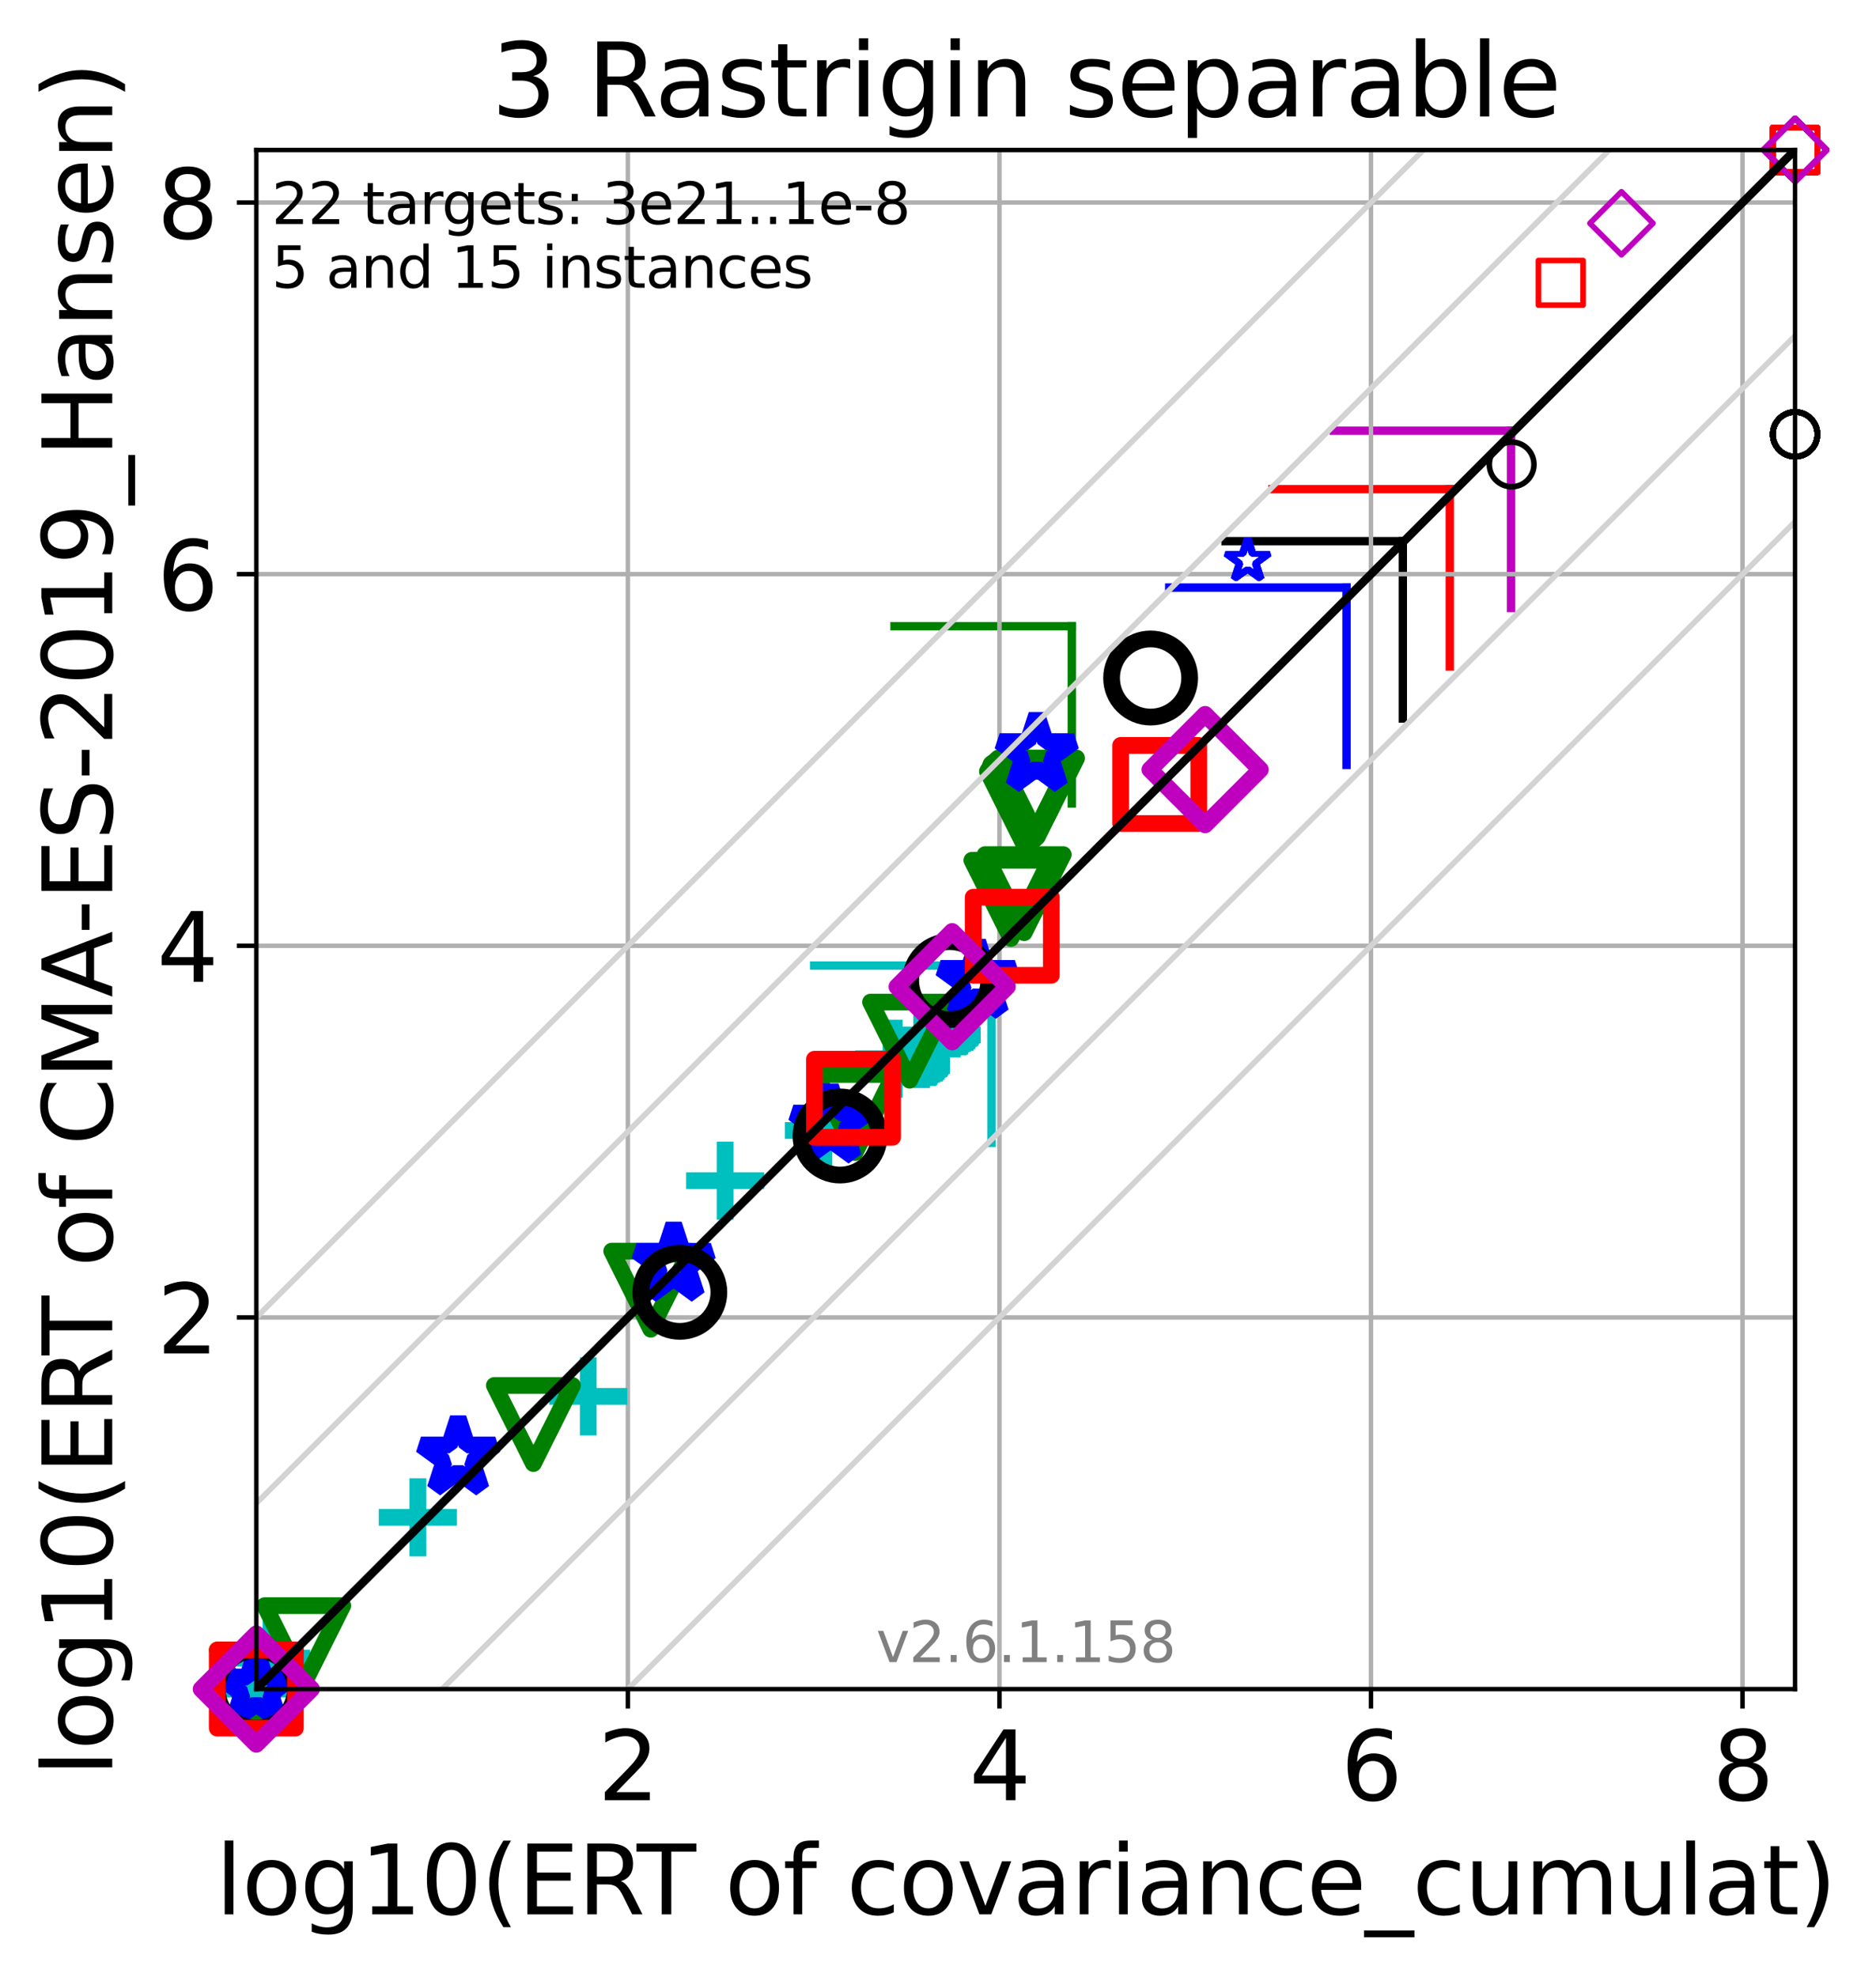 <?xml version="1.0" encoding="utf-8" standalone="no"?>
<!DOCTYPE svg PUBLIC "-//W3C//DTD SVG 1.1//EN"
  "http://www.w3.org/Graphics/SVG/1.1/DTD/svg11.dtd">
<svg xmlns:xlink="http://www.w3.org/1999/xlink" width="336.247pt" height="354.256pt" viewBox="0 0 336.247 354.256" xmlns="http://www.w3.org/2000/svg" version="1.1">
 <defs>
  <style type="text/css">*{stroke-linejoin: round; stroke-linecap: butt}</style>
 </defs>
 <g id="figure_1">
  <g id="patch_1">
   <path d="M 0 354.256 
L 336.247 354.256 
L 336.247 0 
L 0 0 
z
" style="fill: #ffffff"/>
  </g>
  <g id="axes_1">
   <g id="patch_2">
    <path d="M 45.942 302.677 
L 321.742 302.677 
L 321.742 26.877 
L 45.942 26.877 
z
" style="fill: #ffffff"/>
   </g>
   <g id="line2d_1">
    <path d="M 177.702 204.802 
L 177.702 173.028 
" clip-path="url(#pd9ef100731)" style="fill: none; stroke: #00bfbf; stroke-width: 1.5; stroke-linecap: square"/>
   </g>
   <g id="line2d_2">
    <path d="M 145.927 173.028 
L 177.702 173.028 
" clip-path="url(#pd9ef100731)" style="fill: none; stroke: #00bfbf; stroke-width: 1.5; stroke-linecap: square"/>
   </g>
   <g id="line2d_3">
    <path d="M 192.103 143.986 
L 192.103 112.211 
" clip-path="url(#pd9ef100731)" style="fill: none; stroke: #008000; stroke-width: 1.5; stroke-linecap: square"/>
   </g>
   <g id="line2d_4">
    <path d="M 160.328 112.211 
L 192.103 112.211 
" clip-path="url(#pd9ef100731)" style="fill: none; stroke: #008000; stroke-width: 1.5; stroke-linecap: square"/>
   </g>
   <g id="line2d_5">
    <path d="M 241.343 137.067 
L 241.343 105.293 
" clip-path="url(#pd9ef100731)" style="fill: none; stroke: #0000ff; stroke-width: 1.5; stroke-linecap: square"/>
   </g>
   <g id="line2d_6">
    <path d="M 209.569 105.293 
L 241.343 105.293 
" clip-path="url(#pd9ef100731)" style="fill: none; stroke: #0000ff; stroke-width: 1.5; stroke-linecap: square"/>
   </g>
   <g id="line2d_7">
    <path d="M 251.435 128.753 
L 251.435 96.978 
" clip-path="url(#pd9ef100731)" style="fill: none; stroke: #000000; stroke-width: 1.5; stroke-linecap: square"/>
   </g>
   <g id="line2d_8">
    <path d="M 219.661 96.978 
L 251.435 96.978 
" clip-path="url(#pd9ef100731)" style="fill: none; stroke: #000000; stroke-width: 1.5; stroke-linecap: square"/>
   </g>
   <g id="line2d_9">
    <path d="M 259.853 119.434 
L 259.853 87.659 
" clip-path="url(#pd9ef100731)" style="fill: none; stroke: #ff0000; stroke-width: 1.5; stroke-linecap: square"/>
   </g>
   <g id="line2d_10">
    <path d="M 228.079 87.659 
L 259.853 87.659 
" clip-path="url(#pd9ef100731)" style="fill: none; stroke: #ff0000; stroke-width: 1.5; stroke-linecap: square"/>
   </g>
   <g id="line2d_11">
    <path d="M 270.843 108.958 
L 270.843 77.183 
" clip-path="url(#pd9ef100731)" style="fill: none; stroke: #bf00bf; stroke-width: 1.5; stroke-linecap: square"/>
   </g>
   <g id="line2d_12">
    <path d="M 239.069 77.183 
L 270.843 77.183 
" clip-path="url(#pd9ef100731)" style="fill: none; stroke: #bf00bf; stroke-width: 1.5; stroke-linecap: square"/>
   </g>
   <g id="matplotlib.axis_1">
    <g id="xtick_1">
     <g id="line2d_13">
      <path d="M 112.538 302.677 
L 112.538 26.877 
" clip-path="url(#pd9ef100731)" style="fill: none; stroke: #b0b0b0; stroke-width: 0.8; stroke-linecap: square"/>
     </g>
     <g id="line2d_14">
      <defs>
       <path id="m24bba5532c" d="M 0 0 
L 0 3.5 
" style="stroke: #000000; stroke-width: 0.8"/>
      </defs>
      <g>
       <use xlink:href="#m24bba5532c" x="112.538" y="302.677" style="stroke: #000000; stroke-width: 0.8"/>
      </g>
     </g>
     <g id="text_1">
      <!-- 2 -->
      <g transform="translate(107.13 322.595)scale(0.17 -0.17)">
       <defs>
        <path id="DejaVuSans-32" d="M 1228 531 
L 3431 531 
L 3431 0 
L 469 0 
L 469 531 
Q 828 903 1448 1529 
Q 2069 2156 2228 2338 
Q 2531 2678 2651 2914 
Q 2772 3150 2772 3378 
Q 2772 3750 2511 3984 
Q 2250 4219 1831 4219 
Q 1534 4219 1204 4116 
Q 875 4013 500 3803 
L 500 4441 
Q 881 4594 1212 4672 
Q 1544 4750 1819 4750 
Q 2544 4750 2975 4387 
Q 3406 4025 3406 3419 
Q 3406 3131 3298 2873 
Q 3191 2616 2906 2266 
Q 2828 2175 2409 1742 
Q 1991 1309 1228 531 
z
" transform="scale(0.016)"/>
       </defs>
       <use xlink:href="#DejaVuSans-32"/>
      </g>
     </g>
    </g>
    <g id="xtick_2">
     <g id="line2d_15">
      <path d="M 179.134 302.677 
L 179.134 26.877 
" clip-path="url(#pd9ef100731)" style="fill: none; stroke: #b0b0b0; stroke-width: 0.8; stroke-linecap: square"/>
     </g>
     <g id="line2d_16">
      <g>
       <use xlink:href="#m24bba5532c" x="179.134" y="302.677" style="stroke: #000000; stroke-width: 0.8"/>
      </g>
     </g>
     <g id="text_2">
      <!-- 4 -->
      <g transform="translate(173.726 322.595)scale(0.17 -0.17)">
       <defs>
        <path id="DejaVuSans-34" d="M 2419 4116 
L 825 1625 
L 2419 1625 
L 2419 4116 
z
M 2253 4666 
L 3047 4666 
L 3047 1625 
L 3713 1625 
L 3713 1100 
L 3047 1100 
L 3047 0 
L 2419 0 
L 2419 1100 
L 313 1100 
L 313 1709 
L 2253 4666 
z
" transform="scale(0.016)"/>
       </defs>
       <use xlink:href="#DejaVuSans-34"/>
      </g>
     </g>
    </g>
    <g id="xtick_3">
     <g id="line2d_17">
      <path d="M 245.73 302.677 
L 245.73 26.877 
" clip-path="url(#pd9ef100731)" style="fill: none; stroke: #b0b0b0; stroke-width: 0.8; stroke-linecap: square"/>
     </g>
     <g id="line2d_18">
      <g>
       <use xlink:href="#m24bba5532c" x="245.73" y="302.677" style="stroke: #000000; stroke-width: 0.8"/>
      </g>
     </g>
     <g id="text_3">
      <!-- 6 -->
      <g transform="translate(240.322 322.595)scale(0.17 -0.17)">
       <defs>
        <path id="DejaVuSans-36" d="M 2113 2584 
Q 1688 2584 1439 2293 
Q 1191 2003 1191 1497 
Q 1191 994 1439 701 
Q 1688 409 2113 409 
Q 2538 409 2786 701 
Q 3034 994 3034 1497 
Q 3034 2003 2786 2293 
Q 2538 2584 2113 2584 
z
M 3366 4563 
L 3366 3988 
Q 3128 4100 2886 4159 
Q 2644 4219 2406 4219 
Q 1781 4219 1451 3797 
Q 1122 3375 1075 2522 
Q 1259 2794 1537 2939 
Q 1816 3084 2150 3084 
Q 2853 3084 3261 2657 
Q 3669 2231 3669 1497 
Q 3669 778 3244 343 
Q 2819 -91 2113 -91 
Q 1303 -91 875 529 
Q 447 1150 447 2328 
Q 447 3434 972 4092 
Q 1497 4750 2381 4750 
Q 2619 4750 2861 4703 
Q 3103 4656 3366 4563 
z
" transform="scale(0.016)"/>
       </defs>
       <use xlink:href="#DejaVuSans-36"/>
      </g>
     </g>
    </g>
    <g id="xtick_4">
     <g id="line2d_19">
      <path d="M 312.326 302.677 
L 312.326 26.877 
" clip-path="url(#pd9ef100731)" style="fill: none; stroke: #b0b0b0; stroke-width: 0.8; stroke-linecap: square"/>
     </g>
     <g id="line2d_20">
      <g>
       <use xlink:href="#m24bba5532c" x="312.326" y="302.677" style="stroke: #000000; stroke-width: 0.8"/>
      </g>
     </g>
     <g id="text_4">
      <!-- 8 -->
      <g transform="translate(306.918 322.595)scale(0.17 -0.17)">
       <defs>
        <path id="DejaVuSans-38" d="M 2034 2216 
Q 1584 2216 1326 1975 
Q 1069 1734 1069 1313 
Q 1069 891 1326 650 
Q 1584 409 2034 409 
Q 2484 409 2743 651 
Q 3003 894 3003 1313 
Q 3003 1734 2745 1975 
Q 2488 2216 2034 2216 
z
M 1403 2484 
Q 997 2584 770 2862 
Q 544 3141 544 3541 
Q 544 4100 942 4425 
Q 1341 4750 2034 4750 
Q 2731 4750 3128 4425 
Q 3525 4100 3525 3541 
Q 3525 3141 3298 2862 
Q 3072 2584 2669 2484 
Q 3125 2378 3379 2068 
Q 3634 1759 3634 1313 
Q 3634 634 3220 271 
Q 2806 -91 2034 -91 
Q 1263 -91 848 271 
Q 434 634 434 1313 
Q 434 1759 690 2068 
Q 947 2378 1403 2484 
z
M 1172 3481 
Q 1172 3119 1398 2916 
Q 1625 2713 2034 2713 
Q 2441 2713 2670 2916 
Q 2900 3119 2900 3481 
Q 2900 3844 2670 4047 
Q 2441 4250 2034 4250 
Q 1625 4250 1398 4047 
Q 1172 3844 1172 3481 
z
" transform="scale(0.016)"/>
       </defs>
       <use xlink:href="#DejaVuSans-38"/>
      </g>
     </g>
    </g>
    <g id="text_5">
     <!-- log10(ERT of covariance_cumulat) -->
     <g transform="translate(38.637 343.047)scale(0.17 -0.17)">
      <defs>
       <path id="DejaVuSans-6c" d="M 603 4863 
L 1178 4863 
L 1178 0 
L 603 0 
L 603 4863 
z
" transform="scale(0.016)"/>
       <path id="DejaVuSans-6f" d="M 1959 3097 
Q 1497 3097 1228 2736 
Q 959 2375 959 1747 
Q 959 1119 1226 758 
Q 1494 397 1959 397 
Q 2419 397 2687 759 
Q 2956 1122 2956 1747 
Q 2956 2369 2687 2733 
Q 2419 3097 1959 3097 
z
M 1959 3584 
Q 2709 3584 3137 3096 
Q 3566 2609 3566 1747 
Q 3566 888 3137 398 
Q 2709 -91 1959 -91 
Q 1206 -91 779 398 
Q 353 888 353 1747 
Q 353 2609 779 3096 
Q 1206 3584 1959 3584 
z
" transform="scale(0.016)"/>
       <path id="DejaVuSans-67" d="M 2906 1791 
Q 2906 2416 2648 2759 
Q 2391 3103 1925 3103 
Q 1463 3103 1205 2759 
Q 947 2416 947 1791 
Q 947 1169 1205 825 
Q 1463 481 1925 481 
Q 2391 481 2648 825 
Q 2906 1169 2906 1791 
z
M 3481 434 
Q 3481 -459 3084 -895 
Q 2688 -1331 1869 -1331 
Q 1566 -1331 1297 -1286 
Q 1028 -1241 775 -1147 
L 775 -588 
Q 1028 -725 1275 -790 
Q 1522 -856 1778 -856 
Q 2344 -856 2625 -561 
Q 2906 -266 2906 331 
L 2906 616 
Q 2728 306 2450 153 
Q 2172 0 1784 0 
Q 1141 0 747 490 
Q 353 981 353 1791 
Q 353 2603 747 3093 
Q 1141 3584 1784 3584 
Q 2172 3584 2450 3431 
Q 2728 3278 2906 2969 
L 2906 3500 
L 3481 3500 
L 3481 434 
z
" transform="scale(0.016)"/>
       <path id="DejaVuSans-31" d="M 794 531 
L 1825 531 
L 1825 4091 
L 703 3866 
L 703 4441 
L 1819 4666 
L 2450 4666 
L 2450 531 
L 3481 531 
L 3481 0 
L 794 0 
L 794 531 
z
" transform="scale(0.016)"/>
       <path id="DejaVuSans-30" d="M 2034 4250 
Q 1547 4250 1301 3770 
Q 1056 3291 1056 2328 
Q 1056 1369 1301 889 
Q 1547 409 2034 409 
Q 2525 409 2770 889 
Q 3016 1369 3016 2328 
Q 3016 3291 2770 3770 
Q 2525 4250 2034 4250 
z
M 2034 4750 
Q 2819 4750 3233 4129 
Q 3647 3509 3647 2328 
Q 3647 1150 3233 529 
Q 2819 -91 2034 -91 
Q 1250 -91 836 529 
Q 422 1150 422 2328 
Q 422 3509 836 4129 
Q 1250 4750 2034 4750 
z
" transform="scale(0.016)"/>
       <path id="DejaVuSans-28" d="M 1984 4856 
Q 1566 4138 1362 3434 
Q 1159 2731 1159 2009 
Q 1159 1288 1364 580 
Q 1569 -128 1984 -844 
L 1484 -844 
Q 1016 -109 783 600 
Q 550 1309 550 2009 
Q 550 2706 781 3412 
Q 1013 4119 1484 4856 
L 1984 4856 
z
" transform="scale(0.016)"/>
       <path id="DejaVuSans-45" d="M 628 4666 
L 3578 4666 
L 3578 4134 
L 1259 4134 
L 1259 2753 
L 3481 2753 
L 3481 2222 
L 1259 2222 
L 1259 531 
L 3634 531 
L 3634 0 
L 628 0 
L 628 4666 
z
" transform="scale(0.016)"/>
       <path id="DejaVuSans-52" d="M 2841 2188 
Q 3044 2119 3236 1894 
Q 3428 1669 3622 1275 
L 4263 0 
L 3584 0 
L 2988 1197 
Q 2756 1666 2539 1819 
Q 2322 1972 1947 1972 
L 1259 1972 
L 1259 0 
L 628 0 
L 628 4666 
L 2053 4666 
Q 2853 4666 3247 4331 
Q 3641 3997 3641 3322 
Q 3641 2881 3436 2590 
Q 3231 2300 2841 2188 
z
M 1259 4147 
L 1259 2491 
L 2053 2491 
Q 2509 2491 2742 2702 
Q 2975 2913 2975 3322 
Q 2975 3731 2742 3939 
Q 2509 4147 2053 4147 
L 1259 4147 
z
" transform="scale(0.016)"/>
       <path id="DejaVuSans-54" d="M -19 4666 
L 3928 4666 
L 3928 4134 
L 2272 4134 
L 2272 0 
L 1638 0 
L 1638 4134 
L -19 4134 
L -19 4666 
z
" transform="scale(0.016)"/>
       <path id="DejaVuSans-20" transform="scale(0.016)"/>
       <path id="DejaVuSans-66" d="M 2375 4863 
L 2375 4384 
L 1825 4384 
Q 1516 4384 1395 4259 
Q 1275 4134 1275 3809 
L 1275 3500 
L 2222 3500 
L 2222 3053 
L 1275 3053 
L 1275 0 
L 697 0 
L 697 3053 
L 147 3053 
L 147 3500 
L 697 3500 
L 697 3744 
Q 697 4328 969 4595 
Q 1241 4863 1831 4863 
L 2375 4863 
z
" transform="scale(0.016)"/>
       <path id="DejaVuSans-63" d="M 3122 3366 
L 3122 2828 
Q 2878 2963 2633 3030 
Q 2388 3097 2138 3097 
Q 1578 3097 1268 2742 
Q 959 2388 959 1747 
Q 959 1106 1268 751 
Q 1578 397 2138 397 
Q 2388 397 2633 464 
Q 2878 531 3122 666 
L 3122 134 
Q 2881 22 2623 -34 
Q 2366 -91 2075 -91 
Q 1284 -91 818 406 
Q 353 903 353 1747 
Q 353 2603 823 3093 
Q 1294 3584 2113 3584 
Q 2378 3584 2631 3529 
Q 2884 3475 3122 3366 
z
" transform="scale(0.016)"/>
       <path id="DejaVuSans-76" d="M 191 3500 
L 800 3500 
L 1894 563 
L 2988 3500 
L 3597 3500 
L 2284 0 
L 1503 0 
L 191 3500 
z
" transform="scale(0.016)"/>
       <path id="DejaVuSans-61" d="M 2194 1759 
Q 1497 1759 1228 1600 
Q 959 1441 959 1056 
Q 959 750 1161 570 
Q 1363 391 1709 391 
Q 2188 391 2477 730 
Q 2766 1069 2766 1631 
L 2766 1759 
L 2194 1759 
z
M 3341 1997 
L 3341 0 
L 2766 0 
L 2766 531 
Q 2569 213 2275 61 
Q 1981 -91 1556 -91 
Q 1019 -91 701 211 
Q 384 513 384 1019 
Q 384 1609 779 1909 
Q 1175 2209 1959 2209 
L 2766 2209 
L 2766 2266 
Q 2766 2663 2505 2880 
Q 2244 3097 1772 3097 
Q 1472 3097 1187 3025 
Q 903 2953 641 2809 
L 641 3341 
Q 956 3463 1253 3523 
Q 1550 3584 1831 3584 
Q 2591 3584 2966 3190 
Q 3341 2797 3341 1997 
z
" transform="scale(0.016)"/>
       <path id="DejaVuSans-72" d="M 2631 2963 
Q 2534 3019 2420 3045 
Q 2306 3072 2169 3072 
Q 1681 3072 1420 2755 
Q 1159 2438 1159 1844 
L 1159 0 
L 581 0 
L 581 3500 
L 1159 3500 
L 1159 2956 
Q 1341 3275 1631 3429 
Q 1922 3584 2338 3584 
Q 2397 3584 2469 3576 
Q 2541 3569 2628 3553 
L 2631 2963 
z
" transform="scale(0.016)"/>
       <path id="DejaVuSans-69" d="M 603 3500 
L 1178 3500 
L 1178 0 
L 603 0 
L 603 3500 
z
M 603 4863 
L 1178 4863 
L 1178 4134 
L 603 4134 
L 603 4863 
z
" transform="scale(0.016)"/>
       <path id="DejaVuSans-6e" d="M 3513 2113 
L 3513 0 
L 2938 0 
L 2938 2094 
Q 2938 2591 2744 2837 
Q 2550 3084 2163 3084 
Q 1697 3084 1428 2787 
Q 1159 2491 1159 1978 
L 1159 0 
L 581 0 
L 581 3500 
L 1159 3500 
L 1159 2956 
Q 1366 3272 1645 3428 
Q 1925 3584 2291 3584 
Q 2894 3584 3203 3211 
Q 3513 2838 3513 2113 
z
" transform="scale(0.016)"/>
       <path id="DejaVuSans-65" d="M 3597 1894 
L 3597 1613 
L 953 1613 
Q 991 1019 1311 708 
Q 1631 397 2203 397 
Q 2534 397 2845 478 
Q 3156 559 3463 722 
L 3463 178 
Q 3153 47 2828 -22 
Q 2503 -91 2169 -91 
Q 1331 -91 842 396 
Q 353 884 353 1716 
Q 353 2575 817 3079 
Q 1281 3584 2069 3584 
Q 2775 3584 3186 3129 
Q 3597 2675 3597 1894 
z
M 3022 2063 
Q 3016 2534 2758 2815 
Q 2500 3097 2075 3097 
Q 1594 3097 1305 2825 
Q 1016 2553 972 2059 
L 3022 2063 
z
" transform="scale(0.016)"/>
       <path id="DejaVuSans-5f" d="M 3263 -1063 
L 3263 -1509 
L -63 -1509 
L -63 -1063 
L 3263 -1063 
z
" transform="scale(0.016)"/>
       <path id="DejaVuSans-75" d="M 544 1381 
L 544 3500 
L 1119 3500 
L 1119 1403 
Q 1119 906 1312 657 
Q 1506 409 1894 409 
Q 2359 409 2629 706 
Q 2900 1003 2900 1516 
L 2900 3500 
L 3475 3500 
L 3475 0 
L 2900 0 
L 2900 538 
Q 2691 219 2414 64 
Q 2138 -91 1772 -91 
Q 1169 -91 856 284 
Q 544 659 544 1381 
z
M 1991 3584 
L 1991 3584 
z
" transform="scale(0.016)"/>
       <path id="DejaVuSans-6d" d="M 3328 2828 
Q 3544 3216 3844 3400 
Q 4144 3584 4550 3584 
Q 5097 3584 5394 3201 
Q 5691 2819 5691 2113 
L 5691 0 
L 5113 0 
L 5113 2094 
Q 5113 2597 4934 2840 
Q 4756 3084 4391 3084 
Q 3944 3084 3684 2787 
Q 3425 2491 3425 1978 
L 3425 0 
L 2847 0 
L 2847 2094 
Q 2847 2600 2669 2842 
Q 2491 3084 2119 3084 
Q 1678 3084 1418 2786 
Q 1159 2488 1159 1978 
L 1159 0 
L 581 0 
L 581 3500 
L 1159 3500 
L 1159 2956 
Q 1356 3278 1631 3431 
Q 1906 3584 2284 3584 
Q 2666 3584 2933 3390 
Q 3200 3197 3328 2828 
z
" transform="scale(0.016)"/>
       <path id="DejaVuSans-74" d="M 1172 4494 
L 1172 3500 
L 2356 3500 
L 2356 3053 
L 1172 3053 
L 1172 1153 
Q 1172 725 1289 603 
Q 1406 481 1766 481 
L 2356 481 
L 2356 0 
L 1766 0 
Q 1100 0 847 248 
Q 594 497 594 1153 
L 594 3053 
L 172 3053 
L 172 3500 
L 594 3500 
L 594 4494 
L 1172 4494 
z
" transform="scale(0.016)"/>
       <path id="DejaVuSans-29" d="M 513 4856 
L 1013 4856 
Q 1481 4119 1714 3412 
Q 1947 2706 1947 2009 
Q 1947 1309 1714 600 
Q 1481 -109 1013 -844 
L 513 -844 
Q 928 -128 1133 580 
Q 1338 1288 1338 2009 
Q 1338 2731 1133 3434 
Q 928 4138 513 4856 
z
" transform="scale(0.016)"/>
      </defs>
      <use xlink:href="#DejaVuSans-6c"/>
      <use xlink:href="#DejaVuSans-6f" x="27.783"/>
      <use xlink:href="#DejaVuSans-67" x="88.965"/>
      <use xlink:href="#DejaVuSans-31" x="152.441"/>
      <use xlink:href="#DejaVuSans-30" x="216.064"/>
      <use xlink:href="#DejaVuSans-28" x="279.688"/>
      <use xlink:href="#DejaVuSans-45" x="318.701"/>
      <use xlink:href="#DejaVuSans-52" x="381.885"/>
      <use xlink:href="#DejaVuSans-54" x="444.117"/>
      <use xlink:href="#DejaVuSans-20" x="505.201"/>
      <use xlink:href="#DejaVuSans-6f" x="536.988"/>
      <use xlink:href="#DejaVuSans-66" x="598.17"/>
      <use xlink:href="#DejaVuSans-20" x="633.375"/>
      <use xlink:href="#DejaVuSans-63" x="665.162"/>
      <use xlink:href="#DejaVuSans-6f" x="720.143"/>
      <use xlink:href="#DejaVuSans-76" x="781.324"/>
      <use xlink:href="#DejaVuSans-61" x="840.504"/>
      <use xlink:href="#DejaVuSans-72" x="901.783"/>
      <use xlink:href="#DejaVuSans-69" x="942.896"/>
      <use xlink:href="#DejaVuSans-61" x="970.68"/>
      <use xlink:href="#DejaVuSans-6e" x="1031.959"/>
      <use xlink:href="#DejaVuSans-63" x="1095.338"/>
      <use xlink:href="#DejaVuSans-65" x="1150.318"/>
      <use xlink:href="#DejaVuSans-5f" x="1211.842"/>
      <use xlink:href="#DejaVuSans-63" x="1261.842"/>
      <use xlink:href="#DejaVuSans-75" x="1316.822"/>
      <use xlink:href="#DejaVuSans-6d" x="1380.201"/>
      <use xlink:href="#DejaVuSans-75" x="1477.613"/>
      <use xlink:href="#DejaVuSans-6c" x="1540.992"/>
      <use xlink:href="#DejaVuSans-61" x="1568.775"/>
      <use xlink:href="#DejaVuSans-74" x="1630.055"/>
      <use xlink:href="#DejaVuSans-29" x="1669.264"/>
     </g>
    </g>
   </g>
   <g id="matplotlib.axis_2">
    <g id="ytick_1">
     <g id="line2d_21">
      <path d="M 45.942 236.081 
L 321.742 236.081 
" clip-path="url(#pd9ef100731)" style="fill: none; stroke: #b0b0b0; stroke-width: 0.8; stroke-linecap: square"/>
     </g>
     <g id="line2d_22">
      <defs>
       <path id="m20325bd689" d="M 0 0 
L -3.5 0 
" style="stroke: #000000; stroke-width: 0.8"/>
      </defs>
      <g>
       <use xlink:href="#m20325bd689" x="45.942" y="236.081" style="stroke: #000000; stroke-width: 0.8"/>
      </g>
     </g>
     <g id="text_6">
      <!-- 2 -->
      <g transform="translate(28.126 242.54)scale(0.17 -0.17)">
       <use xlink:href="#DejaVuSans-32"/>
      </g>
     </g>
    </g>
    <g id="ytick_2">
     <g id="line2d_23">
      <path d="M 45.942 169.485 
L 321.742 169.485 
" clip-path="url(#pd9ef100731)" style="fill: none; stroke: #b0b0b0; stroke-width: 0.8; stroke-linecap: square"/>
     </g>
     <g id="line2d_24">
      <g>
       <use xlink:href="#m20325bd689" x="45.942" y="169.485" style="stroke: #000000; stroke-width: 0.8"/>
      </g>
     </g>
     <g id="text_7">
      <!-- 4 -->
      <g transform="translate(28.126 175.944)scale(0.17 -0.17)">
       <use xlink:href="#DejaVuSans-34"/>
      </g>
     </g>
    </g>
    <g id="ytick_3">
     <g id="line2d_25">
      <path d="M 45.942 102.889 
L 321.742 102.889 
" clip-path="url(#pd9ef100731)" style="fill: none; stroke: #b0b0b0; stroke-width: 0.8; stroke-linecap: square"/>
     </g>
     <g id="line2d_26">
      <g>
       <use xlink:href="#m20325bd689" x="45.942" y="102.889" style="stroke: #000000; stroke-width: 0.8"/>
      </g>
     </g>
     <g id="text_8">
      <!-- 6 -->
      <g transform="translate(28.126 109.347)scale(0.17 -0.17)">
       <use xlink:href="#DejaVuSans-36"/>
      </g>
     </g>
    </g>
    <g id="ytick_4">
     <g id="line2d_27">
      <path d="M 45.942 36.293 
L 321.742 36.293 
" clip-path="url(#pd9ef100731)" style="fill: none; stroke: #b0b0b0; stroke-width: 0.8; stroke-linecap: square"/>
     </g>
     <g id="line2d_28">
      <g>
       <use xlink:href="#m20325bd689" x="45.942" y="36.293" style="stroke: #000000; stroke-width: 0.8"/>
      </g>
     </g>
     <g id="text_9">
      <!-- 8 -->
      <g transform="translate(28.126 42.751)scale(0.17 -0.17)">
       <use xlink:href="#DejaVuSans-38"/>
      </g>
     </g>
    </g>
    <g id="text_10">
     <!-- log10(ERT of CMA-ES-2019_Hansen) -->
     <g transform="translate(20.117 318.342)rotate(-90)scale(0.17 -0.17)">
      <defs>
       <path id="DejaVuSans-43" d="M 4122 4306 
L 4122 3641 
Q 3803 3938 3442 4084 
Q 3081 4231 2675 4231 
Q 1875 4231 1450 3742 
Q 1025 3253 1025 2328 
Q 1025 1406 1450 917 
Q 1875 428 2675 428 
Q 3081 428 3442 575 
Q 3803 722 4122 1019 
L 4122 359 
Q 3791 134 3420 21 
Q 3050 -91 2638 -91 
Q 1578 -91 968 557 
Q 359 1206 359 2328 
Q 359 3453 968 4101 
Q 1578 4750 2638 4750 
Q 3056 4750 3426 4639 
Q 3797 4528 4122 4306 
z
" transform="scale(0.016)"/>
       <path id="DejaVuSans-4d" d="M 628 4666 
L 1569 4666 
L 2759 1491 
L 3956 4666 
L 4897 4666 
L 4897 0 
L 4281 0 
L 4281 4097 
L 3078 897 
L 2444 897 
L 1241 4097 
L 1241 0 
L 628 0 
L 628 4666 
z
" transform="scale(0.016)"/>
       <path id="DejaVuSans-41" d="M 2188 4044 
L 1331 1722 
L 3047 1722 
L 2188 4044 
z
M 1831 4666 
L 2547 4666 
L 4325 0 
L 3669 0 
L 3244 1197 
L 1141 1197 
L 716 0 
L 50 0 
L 1831 4666 
z
" transform="scale(0.016)"/>
       <path id="DejaVuSans-2d" d="M 313 2009 
L 1997 2009 
L 1997 1497 
L 313 1497 
L 313 2009 
z
" transform="scale(0.016)"/>
       <path id="DejaVuSans-53" d="M 3425 4513 
L 3425 3897 
Q 3066 4069 2747 4153 
Q 2428 4238 2131 4238 
Q 1616 4238 1336 4038 
Q 1056 3838 1056 3469 
Q 1056 3159 1242 3001 
Q 1428 2844 1947 2747 
L 2328 2669 
Q 3034 2534 3370 2195 
Q 3706 1856 3706 1288 
Q 3706 609 3251 259 
Q 2797 -91 1919 -91 
Q 1588 -91 1214 -16 
Q 841 59 441 206 
L 441 856 
Q 825 641 1194 531 
Q 1563 422 1919 422 
Q 2459 422 2753 634 
Q 3047 847 3047 1241 
Q 3047 1584 2836 1778 
Q 2625 1972 2144 2069 
L 1759 2144 
Q 1053 2284 737 2584 
Q 422 2884 422 3419 
Q 422 4038 858 4394 
Q 1294 4750 2059 4750 
Q 2388 4750 2728 4690 
Q 3069 4631 3425 4513 
z
" transform="scale(0.016)"/>
       <path id="DejaVuSans-39" d="M 703 97 
L 703 672 
Q 941 559 1184 500 
Q 1428 441 1663 441 
Q 2288 441 2617 861 
Q 2947 1281 2994 2138 
Q 2813 1869 2534 1725 
Q 2256 1581 1919 1581 
Q 1219 1581 811 2004 
Q 403 2428 403 3163 
Q 403 3881 828 4315 
Q 1253 4750 1959 4750 
Q 2769 4750 3195 4129 
Q 3622 3509 3622 2328 
Q 3622 1225 3098 567 
Q 2575 -91 1691 -91 
Q 1453 -91 1209 -44 
Q 966 3 703 97 
z
M 1959 2075 
Q 2384 2075 2632 2365 
Q 2881 2656 2881 3163 
Q 2881 3666 2632 3958 
Q 2384 4250 1959 4250 
Q 1534 4250 1286 3958 
Q 1038 3666 1038 3163 
Q 1038 2656 1286 2365 
Q 1534 2075 1959 2075 
z
" transform="scale(0.016)"/>
       <path id="DejaVuSans-48" d="M 628 4666 
L 1259 4666 
L 1259 2753 
L 3553 2753 
L 3553 4666 
L 4184 4666 
L 4184 0 
L 3553 0 
L 3553 2222 
L 1259 2222 
L 1259 0 
L 628 0 
L 628 4666 
z
" transform="scale(0.016)"/>
       <path id="DejaVuSans-73" d="M 2834 3397 
L 2834 2853 
Q 2591 2978 2328 3040 
Q 2066 3103 1784 3103 
Q 1356 3103 1142 2972 
Q 928 2841 928 2578 
Q 928 2378 1081 2264 
Q 1234 2150 1697 2047 
L 1894 2003 
Q 2506 1872 2764 1633 
Q 3022 1394 3022 966 
Q 3022 478 2636 193 
Q 2250 -91 1575 -91 
Q 1294 -91 989 -36 
Q 684 19 347 128 
L 347 722 
Q 666 556 975 473 
Q 1284 391 1588 391 
Q 1994 391 2212 530 
Q 2431 669 2431 922 
Q 2431 1156 2273 1281 
Q 2116 1406 1581 1522 
L 1381 1569 
Q 847 1681 609 1914 
Q 372 2147 372 2553 
Q 372 3047 722 3315 
Q 1072 3584 1716 3584 
Q 2034 3584 2315 3537 
Q 2597 3491 2834 3397 
z
" transform="scale(0.016)"/>
      </defs>
      <use xlink:href="#DejaVuSans-6c"/>
      <use xlink:href="#DejaVuSans-6f" x="27.783"/>
      <use xlink:href="#DejaVuSans-67" x="88.965"/>
      <use xlink:href="#DejaVuSans-31" x="152.441"/>
      <use xlink:href="#DejaVuSans-30" x="216.064"/>
      <use xlink:href="#DejaVuSans-28" x="279.688"/>
      <use xlink:href="#DejaVuSans-45" x="318.701"/>
      <use xlink:href="#DejaVuSans-52" x="381.885"/>
      <use xlink:href="#DejaVuSans-54" x="444.117"/>
      <use xlink:href="#DejaVuSans-20" x="505.201"/>
      <use xlink:href="#DejaVuSans-6f" x="536.988"/>
      <use xlink:href="#DejaVuSans-66" x="598.17"/>
      <use xlink:href="#DejaVuSans-20" x="633.375"/>
      <use xlink:href="#DejaVuSans-43" x="665.162"/>
      <use xlink:href="#DejaVuSans-4d" x="734.986"/>
      <use xlink:href="#DejaVuSans-41" x="821.266"/>
      <use xlink:href="#DejaVuSans-2d" x="887.424"/>
      <use xlink:href="#DejaVuSans-45" x="923.508"/>
      <use xlink:href="#DejaVuSans-53" x="986.691"/>
      <use xlink:href="#DejaVuSans-2d" x="1050.168"/>
      <use xlink:href="#DejaVuSans-32" x="1086.252"/>
      <use xlink:href="#DejaVuSans-30" x="1149.875"/>
      <use xlink:href="#DejaVuSans-31" x="1213.498"/>
      <use xlink:href="#DejaVuSans-39" x="1277.121"/>
      <use xlink:href="#DejaVuSans-5f" x="1340.744"/>
      <use xlink:href="#DejaVuSans-48" x="1390.744"/>
      <use xlink:href="#DejaVuSans-61" x="1465.939"/>
      <use xlink:href="#DejaVuSans-6e" x="1527.219"/>
      <use xlink:href="#DejaVuSans-73" x="1590.598"/>
      <use xlink:href="#DejaVuSans-65" x="1642.697"/>
      <use xlink:href="#DejaVuSans-6e" x="1704.221"/>
      <use xlink:href="#DejaVuSans-29" x="1767.6"/>
     </g>
    </g>
   </g>
   <g id="line2d_29">
    <defs>
     <path id="mcdf3798235" d="M -7 0 
L 7 0 
M 0 7 
L 0 -7 
" style="stroke: #00bfbf; stroke-width: 3"/>
    </defs>
    <g>
     <use xlink:href="#mcdf3798235" x="45.942" y="302.677" style="fill-opacity: 0; stroke: #00bfbf; stroke-width: 3"/>
     <use xlink:href="#mcdf3798235" x="48.578" y="297.139" style="fill-opacity: 0; stroke: #00bfbf; stroke-width: 3"/>
     <use xlink:href="#mcdf3798235" x="74.886" y="271.9" style="fill-opacity: 0; stroke: #00bfbf; stroke-width: 3"/>
     <use xlink:href="#mcdf3798235" x="105.437" y="250.226" style="fill-opacity: 0; stroke: #00bfbf; stroke-width: 3"/>
     <use xlink:href="#mcdf3798235" x="129.978" y="211.578" style="fill-opacity: 0; stroke: #00bfbf; stroke-width: 3"/>
     <use xlink:href="#mcdf3798235" x="147.68" y="202.576" style="fill-opacity: 0; stroke: #00bfbf; stroke-width: 3"/>
     <use xlink:href="#mcdf3798235" x="160.286" y="189.729" style="fill-opacity: 0; stroke: #00bfbf; stroke-width: 3"/>
     <use xlink:href="#mcdf3798235" x="165.198" y="187.982" style="fill-opacity: 0; stroke: #00bfbf; stroke-width: 3"/>
     <use xlink:href="#mcdf3798235" x="166.293" y="187.603" style="fill-opacity: 0; stroke: #00bfbf; stroke-width: 3"/>
     <use xlink:href="#mcdf3798235" x="166.524" y="187.449" style="fill-opacity: 0; stroke: #00bfbf; stroke-width: 3"/>
     <use xlink:href="#mcdf3798235" x="166.621" y="187.127" style="fill-opacity: 0; stroke: #00bfbf; stroke-width: 3"/>
     <use xlink:href="#mcdf3798235" x="167.009" y="187.014" style="fill-opacity: 0; stroke: #00bfbf; stroke-width: 3"/>
     <use xlink:href="#mcdf3798235" x="167.484" y="186.8" style="fill-opacity: 0; stroke: #00bfbf; stroke-width: 3"/>
     <use xlink:href="#mcdf3798235" x="167.513" y="186.695" style="fill-opacity: 0; stroke: #00bfbf; stroke-width: 3"/>
     <use xlink:href="#mcdf3798235" x="167.796" y="186.501" style="fill-opacity: 0; stroke: #00bfbf; stroke-width: 3"/>
     <use xlink:href="#mcdf3798235" x="167.837" y="186.305" style="fill-opacity: 0; stroke: #00bfbf; stroke-width: 3"/>
     <use xlink:href="#mcdf3798235" x="168.042" y="186.135" style="fill-opacity: 0; stroke: #00bfbf; stroke-width: 3"/>
     <use xlink:href="#mcdf3798235" x="168.289" y="186.009" style="fill-opacity: 0; stroke: #00bfbf; stroke-width: 3"/>
     <use xlink:href="#mcdf3798235" x="168.359" y="185.849" style="fill-opacity: 0; stroke: #00bfbf; stroke-width: 3"/>
     <use xlink:href="#mcdf3798235" x="168.465" y="185.7" style="fill-opacity: 0; stroke: #00bfbf; stroke-width: 3"/>
     <use xlink:href="#mcdf3798235" x="168.523" y="185.571" style="fill-opacity: 0; stroke: #00bfbf; stroke-width: 3"/>
     <use xlink:href="#mcdf3798235" x="168.784" y="185.459" style="fill-opacity: 0; stroke: #00bfbf; stroke-width: 3"/>
    </g>
   </g>
   <g id="line2d_30">
    <defs>
     <path id="m7e6ca56f80" d="M -0 7 
L 7 -7 
L -7 -7 
z
" style="stroke: #008000; stroke-width: 3; stroke-linejoin: miter"/>
    </defs>
    <g>
     <use xlink:href="#m7e6ca56f80" x="45.942" y="302.677" style="fill-opacity: 0; stroke: #008000; stroke-width: 3; stroke-linejoin: miter"/>
     <use xlink:href="#m7e6ca56f80" x="54.442" y="294.723" style="fill-opacity: 0; stroke: #008000; stroke-width: 3; stroke-linejoin: miter"/>
     <use xlink:href="#m7e6ca56f80" x="95.601" y="255.268" style="fill-opacity: 0; stroke: #008000; stroke-width: 3; stroke-linejoin: miter"/>
     <use xlink:href="#m7e6ca56f80" x="116.64" y="231.195" style="fill-opacity: 0; stroke: #008000; stroke-width: 3; stroke-linejoin: miter"/>
     <use xlink:href="#m7e6ca56f80" x="153.263" y="199.541" style="fill-opacity: 0; stroke: #008000; stroke-width: 3; stroke-linejoin: miter"/>
     <use xlink:href="#m7e6ca56f80" x="163.039" y="186.573" style="fill-opacity: 0; stroke: #008000; stroke-width: 3; stroke-linejoin: miter"/>
     <use xlink:href="#m7e6ca56f80" x="181.195" y="161.163" style="fill-opacity: 0; stroke: #008000; stroke-width: 3; stroke-linejoin: miter"/>
     <use xlink:href="#m7e6ca56f80" x="183.571" y="160.139" style="fill-opacity: 0; stroke: #008000; stroke-width: 3; stroke-linejoin: miter"/>
     <use xlink:href="#m7e6ca56f80" x="183.987" y="145.232" style="fill-opacity: 0; stroke: #008000; stroke-width: 3; stroke-linejoin: miter"/>
     <use xlink:href="#m7e6ca56f80" x="184.195" y="144.905" style="fill-opacity: 0; stroke: #008000; stroke-width: 3; stroke-linejoin: miter"/>
     <use xlink:href="#m7e6ca56f80" x="184.494" y="144.26" style="fill-opacity: 0; stroke: #008000; stroke-width: 3; stroke-linejoin: miter"/>
     <use xlink:href="#m7e6ca56f80" x="184.621" y="144.044" style="fill-opacity: 0; stroke: #008000; stroke-width: 3; stroke-linejoin: miter"/>
     <use xlink:href="#m7e6ca56f80" x="184.662" y="143.88" style="fill-opacity: 0; stroke: #008000; stroke-width: 3; stroke-linejoin: miter"/>
     <use xlink:href="#m7e6ca56f80" x="184.828" y="143.834" style="fill-opacity: 0; stroke: #008000; stroke-width: 3; stroke-linejoin: miter"/>
     <use xlink:href="#m7e6ca56f80" x="185.027" y="143.608" style="fill-opacity: 0; stroke: #008000; stroke-width: 3; stroke-linejoin: miter"/>
     <use xlink:href="#m7e6ca56f80" x="185.183" y="143.593" style="fill-opacity: 0; stroke: #008000; stroke-width: 3; stroke-linejoin: miter"/>
     <use xlink:href="#m7e6ca56f80" x="185.373" y="143.437" style="fill-opacity: 0; stroke: #008000; stroke-width: 3; stroke-linejoin: miter"/>
     <use xlink:href="#m7e6ca56f80" x="185.431" y="143.418" style="fill-opacity: 0; stroke: #008000; stroke-width: 3; stroke-linejoin: miter"/>
     <use xlink:href="#m7e6ca56f80" x="185.589" y="143.143" style="fill-opacity: 0; stroke: #008000; stroke-width: 3; stroke-linejoin: miter"/>
     <use xlink:href="#m7e6ca56f80" x="185.733" y="143.119" style="fill-opacity: 0; stroke: #008000; stroke-width: 3; stroke-linejoin: miter"/>
     <use xlink:href="#m7e6ca56f80" x="185.904" y="142.954" style="fill-opacity: 0; stroke: #008000; stroke-width: 3; stroke-linejoin: miter"/>
     <use xlink:href="#m7e6ca56f80" x="185.948" y="142.836" style="fill-opacity: 0; stroke: #008000; stroke-width: 3; stroke-linejoin: miter"/>
    </g>
   </g>
   <g id="line2d_31">
    <defs>
     <path id="m2d7b32afc5" d="M 0 -7 
L -1.572 -2.163 
L -6.657 -2.163 
L -2.543 0.826 
L -4.114 5.663 
L -0 2.674 
L 4.114 5.663 
L 2.543 0.826 
L 6.657 -2.163 
L 1.572 -2.163 
z
" style="stroke: #0000ff; stroke-width: 3; stroke-linejoin: bevel"/>
    </defs>
    <g>
     <use xlink:href="#m2d7b32afc5" x="45.942" y="302.677" style="fill-opacity: 0; stroke: #0000ff; stroke-width: 3; stroke-linejoin: bevel"/>
     <use xlink:href="#m2d7b32afc5" x="82.116" y="261.095" style="fill-opacity: 0; stroke: #0000ff; stroke-width: 3; stroke-linejoin: bevel"/>
     <use xlink:href="#m2d7b32afc5" x="120.746" y="226.384" style="fill-opacity: 0; stroke: #0000ff; stroke-width: 3; stroke-linejoin: bevel"/>
     <use xlink:href="#m2d7b32afc5" x="148.856" y="201.619" style="fill-opacity: 0; stroke: #0000ff; stroke-width: 3; stroke-linejoin: bevel"/>
     <use xlink:href="#m2d7b32afc5" x="175.238" y="175.696" style="fill-opacity: 0; stroke: #0000ff; stroke-width: 3; stroke-linejoin: bevel"/>
     <use xlink:href="#m2d7b32afc5" x="185.826" y="135.049" style="fill-opacity: 0; stroke: #0000ff; stroke-width: 3; stroke-linejoin: bevel"/>
    </g>
   </g>
   <g id="line2d_32">
    <defs>
     <path id="m2bc879de0f" d="M 0 -4 
L -0.898 -1.236 
L -3.804 -1.236 
L -1.453 0.472 
L -2.351 3.236 
L -0 1.528 
L 2.351 3.236 
L 1.453 0.472 
L 3.804 -1.236 
L 0.898 -1.236 
z
" style="stroke: #0000ff; stroke-linejoin: bevel"/>
    </defs>
    <g>
     <use xlink:href="#m2bc879de0f" x="223.42" y="100.501" style="fill-opacity: 0; stroke: #0000ff; stroke-linejoin: bevel"/>
     <use xlink:href="#m2bc879de0f" x="223.474" y="100.498" style="fill-opacity: 0; stroke: #0000ff; stroke-linejoin: bevel"/>
     <use xlink:href="#m2bc879de0f" x="223.551" y="100.496" style="fill-opacity: 0; stroke: #0000ff; stroke-linejoin: bevel"/>
     <use xlink:href="#m2bc879de0f" x="223.576" y="100.494" style="fill-opacity: 0; stroke: #0000ff; stroke-linejoin: bevel"/>
     <use xlink:href="#m2bc879de0f" x="223.607" y="100.492" style="fill-opacity: 0; stroke: #0000ff; stroke-linejoin: bevel"/>
     <use xlink:href="#m2bc879de0f" x="223.625" y="100.49" style="fill-opacity: 0; stroke: #0000ff; stroke-linejoin: bevel"/>
     <use xlink:href="#m2bc879de0f" x="223.636" y="100.488" style="fill-opacity: 0; stroke: #0000ff; stroke-linejoin: bevel"/>
     <use xlink:href="#m2bc879de0f" x="223.659" y="100.487" style="fill-opacity: 0; stroke: #0000ff; stroke-linejoin: bevel"/>
     <use xlink:href="#m2bc879de0f" x="223.674" y="100.484" style="fill-opacity: 0; stroke: #0000ff; stroke-linejoin: bevel"/>
     <use xlink:href="#m2bc879de0f" x="223.692" y="100.481" style="fill-opacity: 0; stroke: #0000ff; stroke-linejoin: bevel"/>
     <use xlink:href="#m2bc879de0f" x="223.709" y="100.48" style="fill-opacity: 0; stroke: #0000ff; stroke-linejoin: bevel"/>
     <use xlink:href="#m2bc879de0f" x="223.724" y="100.478" style="fill-opacity: 0; stroke: #0000ff; stroke-linejoin: bevel"/>
     <use xlink:href="#m2bc879de0f" x="223.74" y="100.476" style="fill-opacity: 0; stroke: #0000ff; stroke-linejoin: bevel"/>
     <use xlink:href="#m2bc879de0f" x="223.761" y="100.475" style="fill-opacity: 0; stroke: #0000ff; stroke-linejoin: bevel"/>
     <use xlink:href="#m2bc879de0f" x="223.782" y="100.472" style="fill-opacity: 0; stroke: #0000ff; stroke-linejoin: bevel"/>
     <use xlink:href="#m2bc879de0f" x="223.795" y="100.47" style="fill-opacity: 0; stroke: #0000ff; stroke-linejoin: bevel"/>
    </g>
   </g>
   <g id="line2d_33">
    <defs>
     <path id="m250935f448" d="M 0 7 
C 1.856 7 3.637 6.262 4.95 4.95 
C 6.262 3.637 7 1.856 7 0 
C 7 -1.856 6.262 -3.637 4.95 -4.95 
C 3.637 -6.262 1.856 -7 0 -7 
C -1.856 -7 -3.637 -6.262 -4.95 -4.95 
C -6.262 -3.637 -7 -1.856 -7 0 
C -7 1.856 -6.262 3.637 -4.95 4.95 
C -3.637 6.262 -1.856 7 0 7 
z
" style="stroke: #000000; stroke-width: 3"/>
    </defs>
    <g>
     <use xlink:href="#m250935f448" x="45.942" y="302.677" style="fill-opacity: 0; stroke: #000000; stroke-width: 3"/>
     <use xlink:href="#m250935f448" x="121.85" y="231.578" style="fill-opacity: 0; stroke: #000000; stroke-width: 3"/>
     <use xlink:href="#m250935f448" x="150.559" y="203.565" style="fill-opacity: 0; stroke: #000000; stroke-width: 3"/>
     <use xlink:href="#m250935f448" x="170.229" y="175.728" style="fill-opacity: 0; stroke: #000000; stroke-width: 3"/>
     <use xlink:href="#m250935f448" x="206.233" y="121.497" style="fill-opacity: 0; stroke: #000000; stroke-width: 3"/>
    </g>
   </g>
   <g id="line2d_34">
    <defs>
     <path id="m4ac9f30f07" d="M 0 4 
C 1.061 4 2.078 3.579 2.828 2.828 
C 3.579 2.078 4 1.061 4 0 
C 4 -1.061 3.579 -2.078 2.828 -2.828 
C 2.078 -3.579 1.061 -4 0 -4 
C -1.061 -4 -2.078 -3.579 -2.828 -2.828 
C -3.579 -2.078 -4 -1.061 -4 0 
C -4 1.061 -3.579 2.078 -2.828 2.828 
C -2.078 3.579 -1.061 4 0 4 
z
" style="stroke: #000000"/>
    </defs>
    <g>
     <use xlink:href="#m4ac9f30f07" x="270.942" y="83.223" style="fill-opacity: 0; stroke: #000000"/>
    </g>
   </g>
   <g id="line2d_35">
    <g>
     <use xlink:href="#m4ac9f30f07" x="321.742" y="77.843" style="fill-opacity: 0; stroke: #000000"/>
     <use xlink:href="#m4ac9f30f07" x="321.742" y="77.837" style="fill-opacity: 0; stroke: #000000"/>
     <use xlink:href="#m4ac9f30f07" x="321.742" y="77.835" style="fill-opacity: 0; stroke: #000000"/>
     <use xlink:href="#m4ac9f30f07" x="321.742" y="77.833" style="fill-opacity: 0; stroke: #000000"/>
     <use xlink:href="#m4ac9f30f07" x="321.742" y="77.831" style="fill-opacity: 0; stroke: #000000"/>
     <use xlink:href="#m4ac9f30f07" x="321.742" y="77.829" style="fill-opacity: 0; stroke: #000000"/>
     <use xlink:href="#m4ac9f30f07" x="321.742" y="77.828" style="fill-opacity: 0; stroke: #000000"/>
     <use xlink:href="#m4ac9f30f07" x="321.742" y="77.826" style="fill-opacity: 0; stroke: #000000"/>
     <use xlink:href="#m4ac9f30f07" x="321.742" y="77.824" style="fill-opacity: 0; stroke: #000000"/>
     <use xlink:href="#m4ac9f30f07" x="321.742" y="77.823" style="fill-opacity: 0; stroke: #000000"/>
     <use xlink:href="#m4ac9f30f07" x="321.742" y="77.821" style="fill-opacity: 0; stroke: #000000"/>
     <use xlink:href="#m4ac9f30f07" x="321.742" y="77.819" style="fill-opacity: 0; stroke: #000000"/>
     <use xlink:href="#m4ac9f30f07" x="321.742" y="77.817" style="fill-opacity: 0; stroke: #000000"/>
     <use xlink:href="#m4ac9f30f07" x="321.742" y="77.816" style="fill-opacity: 0; stroke: #000000"/>
     <use xlink:href="#m4ac9f30f07" x="321.742" y="77.814" style="fill-opacity: 0; stroke: #000000"/>
     <use xlink:href="#m4ac9f30f07" x="321.742" y="77.812" style="fill-opacity: 0; stroke: #000000"/>
    </g>
   </g>
   <g id="line2d_36">
    <defs>
     <path id="m38933a4076" d="M -7 7 
L 7 7 
L 7 -7 
L -7 -7 
z
" style="stroke: #ff0000; stroke-width: 3; stroke-linejoin: miter"/>
    </defs>
    <g>
     <use xlink:href="#m38933a4076" x="45.942" y="302.677" style="fill-opacity: 0; stroke: #ff0000; stroke-width: 3; stroke-linejoin: miter"/>
     <use xlink:href="#m38933a4076" x="152.978" y="196.806" style="fill-opacity: 0; stroke: #ff0000; stroke-width: 3; stroke-linejoin: miter"/>
     <use xlink:href="#m38933a4076" x="181.435" y="167.777" style="fill-opacity: 0; stroke: #ff0000; stroke-width: 3; stroke-linejoin: miter"/>
     <use xlink:href="#m38933a4076" x="207.865" y="140.578" style="fill-opacity: 0; stroke: #ff0000; stroke-width: 3; stroke-linejoin: miter"/>
    </g>
   </g>
   <g id="line2d_37">
    <defs>
     <path id="m7e8db63fbb" d="M -4 4 
L 4 4 
L 4 -4 
L -4 -4 
z
" style="stroke: #ff0000; stroke-linejoin: miter"/>
    </defs>
    <g>
     <use xlink:href="#m7e8db63fbb" x="279.739" y="50.675" style="fill-opacity: 0; stroke: #ff0000; stroke-linejoin: miter"/>
    </g>
   </g>
   <g id="line2d_38">
    <g>
     <use xlink:href="#m7e8db63fbb" x="321.742" y="26.877" style="fill-opacity: 0; stroke: #ff0000; stroke-linejoin: miter"/>
     <use xlink:href="#m7e8db63fbb" x="321.742" y="26.877" style="fill-opacity: 0; stroke: #ff0000; stroke-linejoin: miter"/>
     <use xlink:href="#m7e8db63fbb" x="321.742" y="26.877" style="fill-opacity: 0; stroke: #ff0000; stroke-linejoin: miter"/>
     <use xlink:href="#m7e8db63fbb" x="321.742" y="26.877" style="fill-opacity: 0; stroke: #ff0000; stroke-linejoin: miter"/>
     <use xlink:href="#m7e8db63fbb" x="321.742" y="26.877" style="fill-opacity: 0; stroke: #ff0000; stroke-linejoin: miter"/>
     <use xlink:href="#m7e8db63fbb" x="321.742" y="26.877" style="fill-opacity: 0; stroke: #ff0000; stroke-linejoin: miter"/>
     <use xlink:href="#m7e8db63fbb" x="321.742" y="26.877" style="fill-opacity: 0; stroke: #ff0000; stroke-linejoin: miter"/>
     <use xlink:href="#m7e8db63fbb" x="321.742" y="26.877" style="fill-opacity: 0; stroke: #ff0000; stroke-linejoin: miter"/>
     <use xlink:href="#m7e8db63fbb" x="321.742" y="26.877" style="fill-opacity: 0; stroke: #ff0000; stroke-linejoin: miter"/>
     <use xlink:href="#m7e8db63fbb" x="321.742" y="26.877" style="fill-opacity: 0; stroke: #ff0000; stroke-linejoin: miter"/>
     <use xlink:href="#m7e8db63fbb" x="321.742" y="26.877" style="fill-opacity: 0; stroke: #ff0000; stroke-linejoin: miter"/>
     <use xlink:href="#m7e8db63fbb" x="321.742" y="26.877" style="fill-opacity: 0; stroke: #ff0000; stroke-linejoin: miter"/>
     <use xlink:href="#m7e8db63fbb" x="321.742" y="26.877" style="fill-opacity: 0; stroke: #ff0000; stroke-linejoin: miter"/>
     <use xlink:href="#m7e8db63fbb" x="321.742" y="26.877" style="fill-opacity: 0; stroke: #ff0000; stroke-linejoin: miter"/>
     <use xlink:href="#m7e8db63fbb" x="321.742" y="26.877" style="fill-opacity: 0; stroke: #ff0000; stroke-linejoin: miter"/>
     <use xlink:href="#m7e8db63fbb" x="321.742" y="26.877" style="fill-opacity: 0; stroke: #ff0000; stroke-linejoin: miter"/>
     <use xlink:href="#m7e8db63fbb" x="321.742" y="26.877" style="fill-opacity: 0; stroke: #ff0000; stroke-linejoin: miter"/>
    </g>
   </g>
   <g id="line2d_39">
    <defs>
     <path id="m043a0916c9" d="M -0 9.899 
L 9.899 0 
L 0 -9.899 
L -9.899 -0 
z
" style="stroke: #bf00bf; stroke-width: 3; stroke-linejoin: miter"/>
    </defs>
    <g>
     <use xlink:href="#m043a0916c9" x="45.942" y="302.677" style="fill-opacity: 0; stroke: #bf00bf; stroke-width: 3; stroke-linejoin: miter"/>
     <use xlink:href="#m043a0916c9" x="170.661" y="176.815" style="fill-opacity: 0; stroke: #bf00bf; stroke-width: 3; stroke-linejoin: miter"/>
     <use xlink:href="#m043a0916c9" x="216.002" y="137.911" style="fill-opacity: 0; stroke: #bf00bf; stroke-width: 3; stroke-linejoin: miter"/>
    </g>
   </g>
   <g id="line2d_40">
    <defs>
     <path id="m567412afc6" d="M -0 5.657 
L 5.657 0 
L 0 -5.657 
L -5.657 -0 
z
" style="stroke: #bf00bf; stroke-linejoin: miter"/>
    </defs>
    <g>
     <use xlink:href="#m567412afc6" x="290.62" y="40.011" style="fill-opacity: 0; stroke: #bf00bf; stroke-linejoin: miter"/>
    </g>
   </g>
   <g id="line2d_41">
    <g>
     <use xlink:href="#m567412afc6" x="321.742" y="26.877" style="fill-opacity: 0; stroke: #bf00bf; stroke-linejoin: miter"/>
     <use xlink:href="#m567412afc6" x="321.742" y="26.877" style="fill-opacity: 0; stroke: #bf00bf; stroke-linejoin: miter"/>
     <use xlink:href="#m567412afc6" x="321.742" y="26.877" style="fill-opacity: 0; stroke: #bf00bf; stroke-linejoin: miter"/>
     <use xlink:href="#m567412afc6" x="321.742" y="26.877" style="fill-opacity: 0; stroke: #bf00bf; stroke-linejoin: miter"/>
     <use xlink:href="#m567412afc6" x="321.742" y="26.877" style="fill-opacity: 0; stroke: #bf00bf; stroke-linejoin: miter"/>
     <use xlink:href="#m567412afc6" x="321.742" y="26.877" style="fill-opacity: 0; stroke: #bf00bf; stroke-linejoin: miter"/>
     <use xlink:href="#m567412afc6" x="321.742" y="26.877" style="fill-opacity: 0; stroke: #bf00bf; stroke-linejoin: miter"/>
     <use xlink:href="#m567412afc6" x="321.742" y="26.877" style="fill-opacity: 0; stroke: #bf00bf; stroke-linejoin: miter"/>
     <use xlink:href="#m567412afc6" x="321.742" y="26.877" style="fill-opacity: 0; stroke: #bf00bf; stroke-linejoin: miter"/>
     <use xlink:href="#m567412afc6" x="321.742" y="26.877" style="fill-opacity: 0; stroke: #bf00bf; stroke-linejoin: miter"/>
     <use xlink:href="#m567412afc6" x="321.742" y="26.877" style="fill-opacity: 0; stroke: #bf00bf; stroke-linejoin: miter"/>
     <use xlink:href="#m567412afc6" x="321.742" y="26.877" style="fill-opacity: 0; stroke: #bf00bf; stroke-linejoin: miter"/>
     <use xlink:href="#m567412afc6" x="321.742" y="26.877" style="fill-opacity: 0; stroke: #bf00bf; stroke-linejoin: miter"/>
     <use xlink:href="#m567412afc6" x="321.742" y="26.877" style="fill-opacity: 0; stroke: #bf00bf; stroke-linejoin: miter"/>
     <use xlink:href="#m567412afc6" x="321.742" y="26.877" style="fill-opacity: 0; stroke: #bf00bf; stroke-linejoin: miter"/>
     <use xlink:href="#m567412afc6" x="321.742" y="26.877" style="fill-opacity: 0; stroke: #bf00bf; stroke-linejoin: miter"/>
     <use xlink:href="#m567412afc6" x="321.742" y="26.877" style="fill-opacity: 0; stroke: #bf00bf; stroke-linejoin: miter"/>
     <use xlink:href="#m567412afc6" x="321.742" y="26.877" style="fill-opacity: 0; stroke: #bf00bf; stroke-linejoin: miter"/>
    </g>
   </g>
   <g id="line2d_42">
    <path d="M 45.942 302.677 
L 321.742 26.877 
" clip-path="url(#pd9ef100731)" style="fill: none; stroke: #000000; stroke-width: 1.5; stroke-linecap: square"/>
   </g>
   <g id="line2d_43">
    <path d="M 79.24 302.677 
L 337.247 44.67 
" clip-path="url(#pd9ef100731)" style="fill: none; stroke: #d3d3d3; stroke-linecap: square"/>
   </g>
   <g id="line2d_44">
    <path d="M 112.538 302.677 
L 337.247 77.968 
" clip-path="url(#pd9ef100731)" style="fill: none; stroke: #d3d3d3; stroke-linecap: square"/>
   </g>
   <g id="line2d_45">
    <path d="M 45.942 269.379 
L 316.321 -1 
" clip-path="url(#pd9ef100731)" style="fill: none; stroke: #d3d3d3; stroke-linecap: square"/>
   </g>
   <g id="line2d_46">
    <path d="M 45.942 236.081 
L 283.023 -1 
" clip-path="url(#pd9ef100731)" style="fill: none; stroke: #d3d3d3; stroke-linecap: square"/>
   </g>
   <g id="patch_3">
    <path d="M 45.942 302.677 
L 45.942 26.877 
" style="fill: none; stroke: #000000; stroke-width: 0.8; stroke-linejoin: miter; stroke-linecap: square"/>
   </g>
   <g id="patch_4">
    <path d="M 321.742 302.677 
L 321.742 26.877 
" style="fill: none; stroke: #000000; stroke-width: 0.8; stroke-linejoin: miter; stroke-linecap: square"/>
   </g>
   <g id="patch_5">
    <path d="M 45.942 302.677 
L 321.742 302.677 
" style="fill: none; stroke: #000000; stroke-width: 0.8; stroke-linejoin: miter; stroke-linecap: square"/>
   </g>
   <g id="patch_6">
    <path d="M 45.942 26.877 
L 321.742 26.877 
" style="fill: none; stroke: #000000; stroke-width: 0.8; stroke-linejoin: miter; stroke-linecap: square"/>
   </g>
   <g id="text_11">
    <!-- 22 targets: 3e21..1e-8 -->
    <g transform="translate(48.7 40.144)scale(0.102 -0.102)">
     <defs>
      <path id="DejaVuSans-3a" d="M 750 794 
L 1409 794 
L 1409 0 
L 750 0 
L 750 794 
z
M 750 3309 
L 1409 3309 
L 1409 2516 
L 750 2516 
L 750 3309 
z
" transform="scale(0.016)"/>
      <path id="DejaVuSans-33" d="M 2597 2516 
Q 3050 2419 3304 2112 
Q 3559 1806 3559 1356 
Q 3559 666 3084 287 
Q 2609 -91 1734 -91 
Q 1441 -91 1130 -33 
Q 819 25 488 141 
L 488 750 
Q 750 597 1062 519 
Q 1375 441 1716 441 
Q 2309 441 2620 675 
Q 2931 909 2931 1356 
Q 2931 1769 2642 2001 
Q 2353 2234 1838 2234 
L 1294 2234 
L 1294 2753 
L 1863 2753 
Q 2328 2753 2575 2939 
Q 2822 3125 2822 3475 
Q 2822 3834 2567 4026 
Q 2313 4219 1838 4219 
Q 1578 4219 1281 4162 
Q 984 4106 628 3988 
L 628 4550 
Q 988 4650 1302 4700 
Q 1616 4750 1894 4750 
Q 2613 4750 3031 4423 
Q 3450 4097 3450 3541 
Q 3450 3153 3228 2886 
Q 3006 2619 2597 2516 
z
" transform="scale(0.016)"/>
      <path id="DejaVuSans-2e" d="M 684 794 
L 1344 794 
L 1344 0 
L 684 0 
L 684 794 
z
" transform="scale(0.016)"/>
     </defs>
     <use xlink:href="#DejaVuSans-32"/>
     <use xlink:href="#DejaVuSans-32" x="63.623"/>
     <use xlink:href="#DejaVuSans-20" x="127.246"/>
     <use xlink:href="#DejaVuSans-74" x="159.033"/>
     <use xlink:href="#DejaVuSans-61" x="198.242"/>
     <use xlink:href="#DejaVuSans-72" x="259.521"/>
     <use xlink:href="#DejaVuSans-67" x="298.885"/>
     <use xlink:href="#DejaVuSans-65" x="362.361"/>
     <use xlink:href="#DejaVuSans-74" x="423.885"/>
     <use xlink:href="#DejaVuSans-73" x="463.094"/>
     <use xlink:href="#DejaVuSans-3a" x="515.193"/>
     <use xlink:href="#DejaVuSans-20" x="548.885"/>
     <use xlink:href="#DejaVuSans-33" x="580.672"/>
     <use xlink:href="#DejaVuSans-65" x="644.295"/>
     <use xlink:href="#DejaVuSans-32" x="705.818"/>
     <use xlink:href="#DejaVuSans-31" x="769.441"/>
     <use xlink:href="#DejaVuSans-2e" x="833.064"/>
     <use xlink:href="#DejaVuSans-2e" x="864.852"/>
     <use xlink:href="#DejaVuSans-31" x="896.639"/>
     <use xlink:href="#DejaVuSans-65" x="960.262"/>
     <use xlink:href="#DejaVuSans-2d" x="1021.785"/>
     <use xlink:href="#DejaVuSans-38" x="1057.869"/>
    </g>
    <!-- 5 and 15 instances -->
    <g transform="translate(48.7 51.565)scale(0.102 -0.102)">
     <defs>
      <path id="DejaVuSans-35" d="M 691 4666 
L 3169 4666 
L 3169 4134 
L 1269 4134 
L 1269 2991 
Q 1406 3038 1543 3061 
Q 1681 3084 1819 3084 
Q 2600 3084 3056 2656 
Q 3513 2228 3513 1497 
Q 3513 744 3044 326 
Q 2575 -91 1722 -91 
Q 1428 -91 1123 -41 
Q 819 9 494 109 
L 494 744 
Q 775 591 1075 516 
Q 1375 441 1709 441 
Q 2250 441 2565 725 
Q 2881 1009 2881 1497 
Q 2881 1984 2565 2268 
Q 2250 2553 1709 2553 
Q 1456 2553 1204 2497 
Q 953 2441 691 2322 
L 691 4666 
z
" transform="scale(0.016)"/>
      <path id="DejaVuSans-64" d="M 2906 2969 
L 2906 4863 
L 3481 4863 
L 3481 0 
L 2906 0 
L 2906 525 
Q 2725 213 2448 61 
Q 2172 -91 1784 -91 
Q 1150 -91 751 415 
Q 353 922 353 1747 
Q 353 2572 751 3078 
Q 1150 3584 1784 3584 
Q 2172 3584 2448 3432 
Q 2725 3281 2906 2969 
z
M 947 1747 
Q 947 1113 1208 752 
Q 1469 391 1925 391 
Q 2381 391 2643 752 
Q 2906 1113 2906 1747 
Q 2906 2381 2643 2742 
Q 2381 3103 1925 3103 
Q 1469 3103 1208 2742 
Q 947 2381 947 1747 
z
" transform="scale(0.016)"/>
     </defs>
     <use xlink:href="#DejaVuSans-35"/>
     <use xlink:href="#DejaVuSans-20" x="63.623"/>
     <use xlink:href="#DejaVuSans-61" x="95.41"/>
     <use xlink:href="#DejaVuSans-6e" x="156.689"/>
     <use xlink:href="#DejaVuSans-64" x="220.068"/>
     <use xlink:href="#DejaVuSans-20" x="283.545"/>
     <use xlink:href="#DejaVuSans-31" x="315.332"/>
     <use xlink:href="#DejaVuSans-35" x="378.955"/>
     <use xlink:href="#DejaVuSans-20" x="442.578"/>
     <use xlink:href="#DejaVuSans-69" x="474.365"/>
     <use xlink:href="#DejaVuSans-6e" x="502.148"/>
     <use xlink:href="#DejaVuSans-73" x="565.527"/>
     <use xlink:href="#DejaVuSans-74" x="617.627"/>
     <use xlink:href="#DejaVuSans-61" x="656.836"/>
     <use xlink:href="#DejaVuSans-6e" x="718.115"/>
     <use xlink:href="#DejaVuSans-63" x="781.494"/>
     <use xlink:href="#DejaVuSans-65" x="836.475"/>
     <use xlink:href="#DejaVuSans-73" x="897.998"/>
    </g>
   </g>
   <g id="text_12">
    <!-- v2.6.1.158 -->
    <g style="fill: #808080" transform="translate(157.028 297.839)scale(0.1 -0.1)">
     <use xlink:href="#DejaVuSans-76"/>
     <use xlink:href="#DejaVuSans-32" x="59.18"/>
     <use xlink:href="#DejaVuSans-2e" x="122.803"/>
     <use xlink:href="#DejaVuSans-36" x="154.59"/>
     <use xlink:href="#DejaVuSans-2e" x="218.213"/>
     <use xlink:href="#DejaVuSans-31" x="250"/>
     <use xlink:href="#DejaVuSans-2e" x="313.623"/>
     <use xlink:href="#DejaVuSans-31" x="345.41"/>
     <use xlink:href="#DejaVuSans-35" x="409.033"/>
     <use xlink:href="#DejaVuSans-38" x="472.656"/>
    </g>
   </g>
   <g id="text_13">
    <!-- 3 Rastrigin separable -->
    <g transform="translate(88.072 20.877)scale(0.18 -0.18)">
     <defs>
      <path id="DejaVuSans-70" d="M 1159 525 
L 1159 -1331 
L 581 -1331 
L 581 3500 
L 1159 3500 
L 1159 2969 
Q 1341 3281 1617 3432 
Q 1894 3584 2278 3584 
Q 2916 3584 3314 3078 
Q 3713 2572 3713 1747 
Q 3713 922 3314 415 
Q 2916 -91 2278 -91 
Q 1894 -91 1617 61 
Q 1341 213 1159 525 
z
M 3116 1747 
Q 3116 2381 2855 2742 
Q 2594 3103 2138 3103 
Q 1681 3103 1420 2742 
Q 1159 2381 1159 1747 
Q 1159 1113 1420 752 
Q 1681 391 2138 391 
Q 2594 391 2855 752 
Q 3116 1113 3116 1747 
z
" transform="scale(0.016)"/>
      <path id="DejaVuSans-62" d="M 3116 1747 
Q 3116 2381 2855 2742 
Q 2594 3103 2138 3103 
Q 1681 3103 1420 2742 
Q 1159 2381 1159 1747 
Q 1159 1113 1420 752 
Q 1681 391 2138 391 
Q 2594 391 2855 752 
Q 3116 1113 3116 1747 
z
M 1159 2969 
Q 1341 3281 1617 3432 
Q 1894 3584 2278 3584 
Q 2916 3584 3314 3078 
Q 3713 2572 3713 1747 
Q 3713 922 3314 415 
Q 2916 -91 2278 -91 
Q 1894 -91 1617 61 
Q 1341 213 1159 525 
L 1159 0 
L 581 0 
L 581 4863 
L 1159 4863 
L 1159 2969 
z
" transform="scale(0.016)"/>
     </defs>
     <use xlink:href="#DejaVuSans-33"/>
     <use xlink:href="#DejaVuSans-20" x="63.623"/>
     <use xlink:href="#DejaVuSans-52" x="95.41"/>
     <use xlink:href="#DejaVuSans-61" x="162.643"/>
     <use xlink:href="#DejaVuSans-73" x="223.922"/>
     <use xlink:href="#DejaVuSans-74" x="276.021"/>
     <use xlink:href="#DejaVuSans-72" x="315.23"/>
     <use xlink:href="#DejaVuSans-69" x="356.344"/>
     <use xlink:href="#DejaVuSans-67" x="384.127"/>
     <use xlink:href="#DejaVuSans-69" x="447.604"/>
     <use xlink:href="#DejaVuSans-6e" x="475.387"/>
     <use xlink:href="#DejaVuSans-20" x="538.766"/>
     <use xlink:href="#DejaVuSans-73" x="570.553"/>
     <use xlink:href="#DejaVuSans-65" x="622.652"/>
     <use xlink:href="#DejaVuSans-70" x="684.176"/>
     <use xlink:href="#DejaVuSans-61" x="747.652"/>
     <use xlink:href="#DejaVuSans-72" x="808.932"/>
     <use xlink:href="#DejaVuSans-61" x="850.045"/>
     <use xlink:href="#DejaVuSans-62" x="911.324"/>
     <use xlink:href="#DejaVuSans-6c" x="974.801"/>
     <use xlink:href="#DejaVuSans-65" x="1002.584"/>
    </g>
   </g>
  </g>
 </g>
 <defs>
  <clipPath id="pd9ef100731">
   <rect x="45.942" y="26.877" width="275.8" height="275.8"/>
  </clipPath>
 </defs>
</svg>

